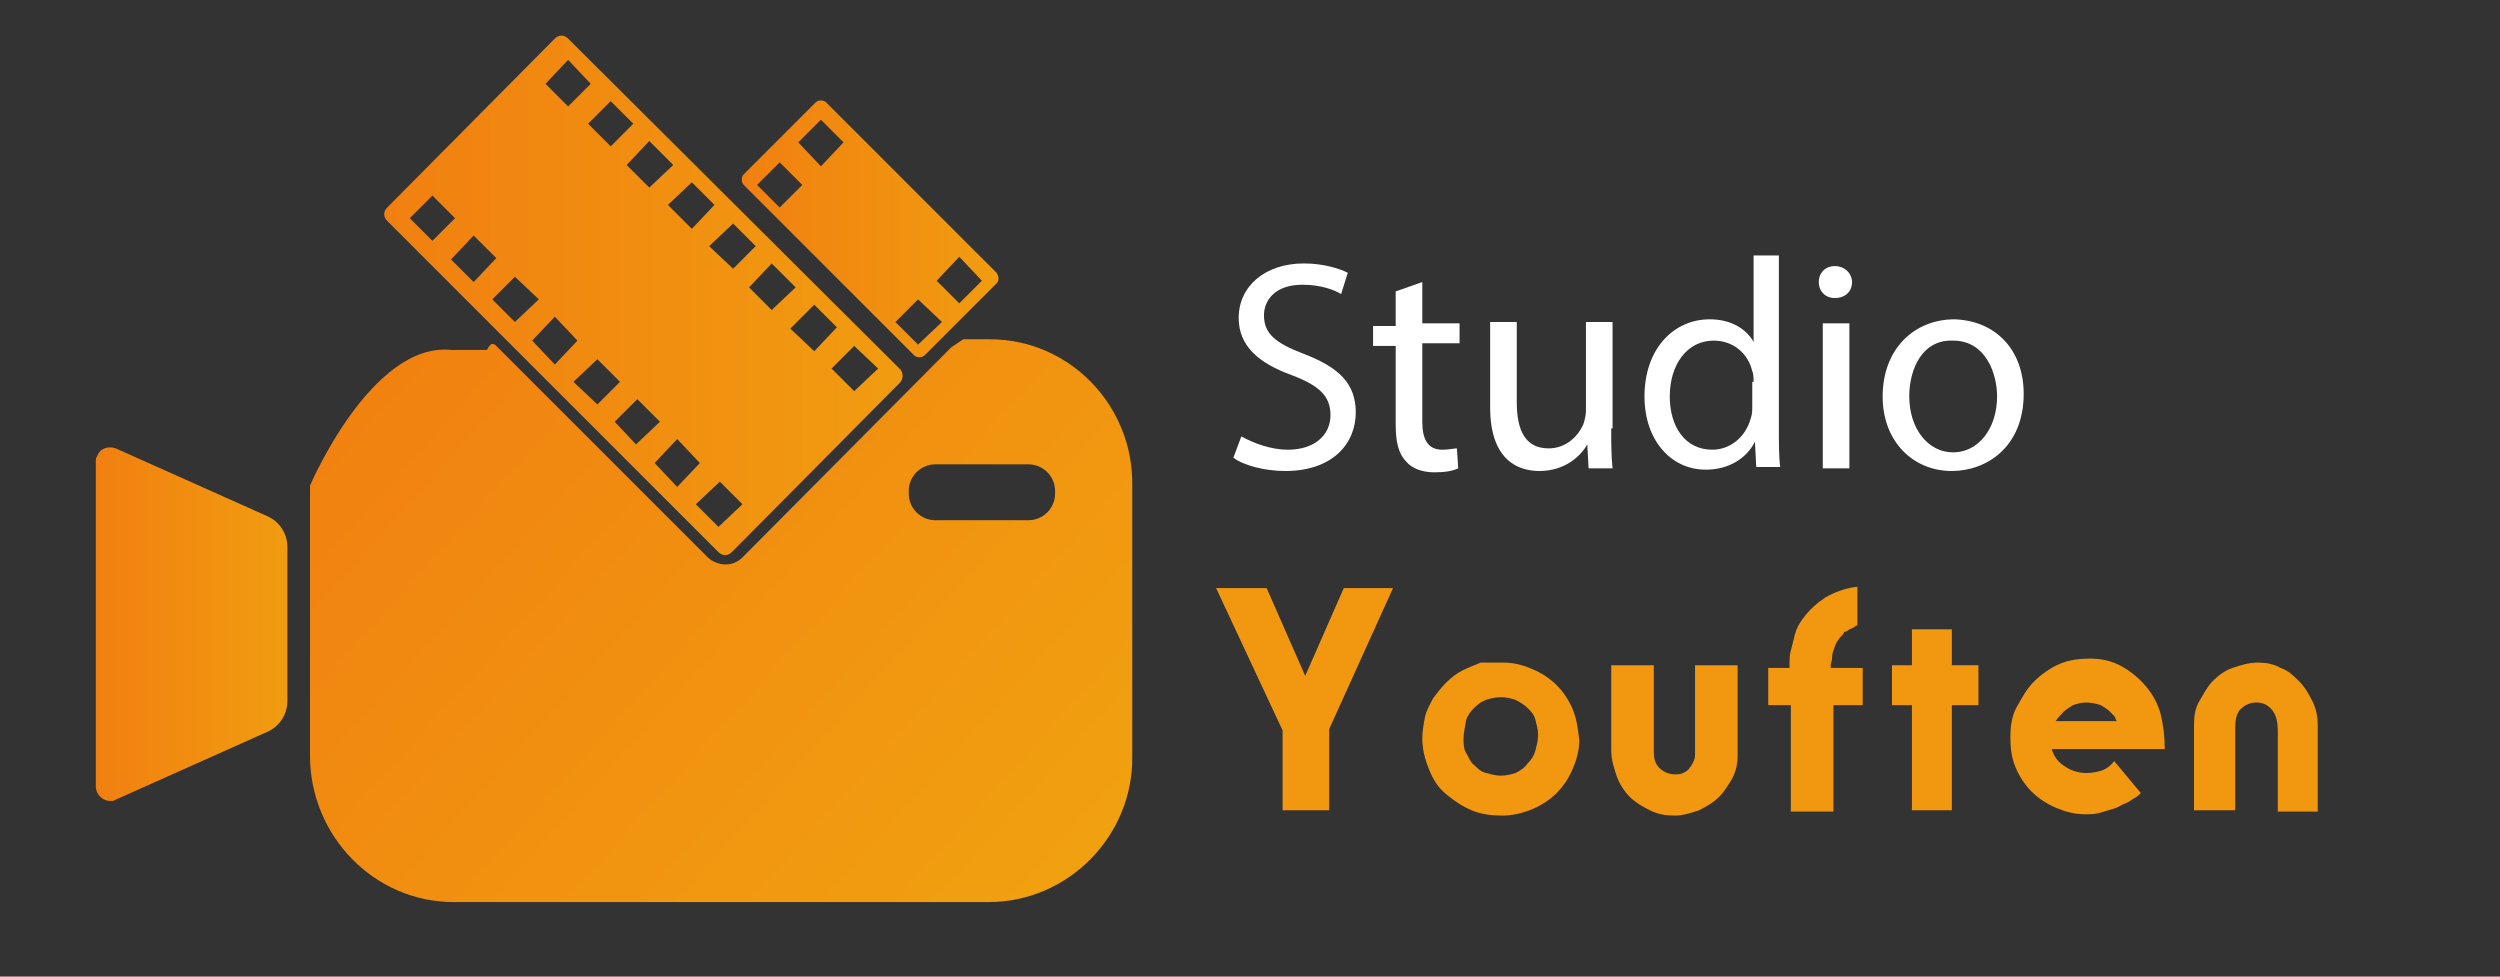 <?xml version="1.0" encoding="utf-8"?>
<!-- Generator: Adobe Illustrator 25.0.0, SVG Export Plug-In . SVG Version: 6.00 Build 0)  -->
<svg version="1.1" id="Layer_1" xmlns="http://www.w3.org/2000/svg" xmlns:xlink="http://www.w3.org/1999/xlink" x="0px" y="0px"
	 viewBox="0 0 187.9 73.4" style="enable-background:new 0 0 187.9 73.4;" xml:space="preserve">
<rect x="0" y="0" width="187.9" height="73.4" fill="#333333" stroke="none"/>
<style type="text/css">
	.st0{fill:url(#SVGID_1_);}
	.st1{fill:url(#SVGID_2_);}
	.st2{fill:url(#SVGID_3_);}
	.st3{fill:url(#SVGID_4_);}
	.st4{fill:#FFFFFF;}
	.st5{fill:#F19810;}
</style>
<g id="Layer_2_1_">
	<g id="ىثص">
		
			<linearGradient id="SVGID_1_" gradientUnits="userSpaceOnUse" x1="-796.5" y1="-99.723" x2="-782.1" y2="-99.723" gradientTransform="matrix(1 0 0 -1 803.7 -52.78)">
			<stop  offset="2.000000e-02" style="stop-color:#F18010"/>
			<stop  offset="0.99" style="stop-color:#F19C10"/>
		</linearGradient>
		<path class="st0" d="M20.1,38.8L8.7,33.7c-0.6-0.2-1.2,0-1.4,0.6c-0.1,0.1-0.1,0.3-0.1,0.4v24.4c0,0.6,0.5,1.1,1.1,1.1
			c0.1,0,0.3,0,0.4-0.1L20.1,55c0.9-0.4,1.5-1.3,1.5-2.3V41.1C21.6,40.1,21,39.2,20.1,38.8z"/>
		
			<linearGradient id="SVGID_2_" gradientUnits="userSpaceOnUse" x1="-748.052" y1="-70.011" x2="-728.664" y2="-70.011" gradientTransform="matrix(1 0 0 -1 803.7 -52.78)">
			<stop  offset="1.000000e-02" style="stop-color:#F18010"/>
			<stop  offset="1" style="stop-color:#F19C10"/>
		</linearGradient>
		<path class="st1" d="M74.9,20.5L62.1,7.7c-0.2-0.2-0.6-0.2-0.8,0l-5.4,5.4c-0.2,0.2-0.2,0.6,0,0.8l12.8,12.8
			c0.2,0.2,0.6,0.2,0.8,0l5.4-5.4C75.1,21.1,75.1,20.8,74.9,20.5z M58.6,15.6l-1.7-1.7l1.7-1.7l1.7,1.7L58.6,15.6z M61.7,12.5
			L60,10.7L61.7,9l1.7,1.7L61.7,12.5z M69,25.9l-1.7-1.7l1.7-1.7l1.8,1.7L69,25.9z M72.1,22.8l-1.7-1.7l1.7-1.8l1.7,1.8L72.1,22.8z"
			/>
		
			<linearGradient id="SVGID_3_" gradientUnits="userSpaceOnUse" x1="-774.825" y1="-75.011" x2="-735.861" y2="-75.011" gradientTransform="matrix(1 0 0 -1 803.7 -52.78)">
			<stop  offset="1.000000e-02" style="stop-color:#F18010"/>
			<stop  offset="1" style="stop-color:#F19C10"/>
		</linearGradient>
		<path class="st2" d="M67.7,27.8l-25-24.9c-0.3-0.3-0.7-0.3-1,0l0,0L29.1,15.6c-0.3,0.3-0.3,0.7,0,1l0,0L54,41.5
			c0.3,0.3,0.7,0.3,1,0l0,0l12.6-12.7C67.9,28.5,67.9,28.1,67.7,27.8L67.7,27.8z M56.8,18.5l-1.7,1.7l-1.8-1.7l1.8-1.7L56.8,18.5z
			 M53.7,15.4L52,17.2l-1.8-1.8l1.8-1.7L53.7,15.4z M50.6,12.4l-1.8,1.7l-1.7-1.7l1.7-1.8L50.6,12.4z M47.6,9.3L45.9,11l-1.7-1.7
			l1.7-1.7L47.6,9.3z M42.7,4.5l1.7,1.8L42.7,8L41,6.3L42.7,4.5z M30.8,16.4l1.7-1.7l1.7,1.7l-1.7,1.7L30.8,16.4z M33.9,19.5
			l1.7-1.8l1.7,1.7l-1.7,1.8L33.9,19.5z M37,22.5l1.7-1.7l1.8,1.7l-1.8,1.7L37,22.5z M40,25.6l1.7-1.8l1.7,1.8l-1.7,1.8L40,25.6z
			 M43.1,28.7l1.8-1.7l1.7,1.7l-1.7,1.7L43.1,28.7z M46.2,31.7l1.7-1.7l1.7,1.7l-1.8,1.7L46.2,31.7z M49.2,34.8l1.7-1.8l1.7,1.8
			l-1.7,1.8L49.2,34.8z M54,39.6l-1.7-1.7l1.8-1.7l1.7,1.7L54,39.6z M56.3,21.6l1.7-1.8l1.8,1.8L58,23.3L56.3,21.6z M59.4,24.7
			l1.8-1.8l1.7,1.7l-1.7,1.8L59.4,24.7z M64.2,29.4l-1.7-1.7l1.7-1.7l1.8,1.7L64.2,29.4z"/>
		
			<linearGradient id="SVGID_4_" gradientUnits="userSpaceOnUse" x1="-705.115" y1="-139.373" x2="-775.214" y2="-76.273" gradientTransform="matrix(1 0 0 -1 803.7 -52.78)">
			<stop  offset="0" style="stop-color:#F1AE10"/>
			<stop  offset="1" style="stop-color:#F18010"/>
		</linearGradient>
		<path class="st3" d="M74.4,25.5h-2c-0.3,0.2-0.6,0.4-0.9,0.6L55.8,41.9c-0.7,0.7-1.8,0.7-2.6,0l0,0L37.3,26
			c-0.2-0.2-0.4-0.3-0.7,0.3h-2.7c-6-0.6-10.6,10.2-10.6,10.2v20.3c0,6,4.8,11,10.8,11l0,0h40.2c6,0,10.9-5,10.8-11l0,0V36.5
			C85.2,30.5,80.4,25.5,74.4,25.5L74.4,25.5z M77.3,39.1h-7c-1.1,0-2-0.9-2-2v-0.2c0-1.1,0.9-2,2-2h7c1.1,0,2,0.9,2,2v0.2
			C79.3,38.2,78.4,39.1,77.3,39.1z"/>
	</g>
</g>
<g>
	<g>
		<path class="st4" d="M93.3,32.8c0.9,0.5,2.2,1,3.5,1c2,0,3.2-1.1,3.2-2.6c0-1.4-0.8-2.2-2.9-3c-2.5-0.9-4-2.2-4-4.3
			c0-2.4,2-4.1,4.9-4.1c1.5,0,2.7,0.4,3.3,0.7l-0.5,1.6c-0.5-0.3-1.5-0.7-2.9-0.7c-2.1,0-2.9,1.2-2.9,2.3c0,1.4,0.9,2.1,3,2.9
			c2.6,1,3.9,2.2,3.9,4.4c0,2.3-1.7,4.4-5.3,4.4c-1.5,0-3.1-0.4-3.9-1L93.3,32.8z"/>
		<path class="st4" d="M106.9,21.2v3.1h2.8v1.5h-2.8v5.9c0,1.3,0.4,2.1,1.5,2.1c0.5,0,0.9-0.1,1.1-0.1l0.1,1.5
			c-0.4,0.2-1,0.3-1.8,0.3c-0.9,0-1.7-0.3-2.1-0.8c-0.6-0.6-0.8-1.5-0.8-2.8v-5.9h-1.7v-1.5h1.7v-2.6L106.9,21.2z"/>
		<path class="st4" d="M121.1,32.2c0,1.1,0,2.1,0.1,3h-1.8l-0.1-1.8h0c-0.5,0.9-1.7,2-3.6,2c-1.7,0-3.7-0.9-3.7-4.8v-6.4h2v6
			c0,2.1,0.6,3.5,2.4,3.5c1.3,0,2.2-0.9,2.6-1.8c0.1-0.3,0.2-0.7,0.2-1v-6.7h2V32.2z"/>
		<path class="st4" d="M133.7,19.2v13.1c0,1,0,2.1,0.1,2.8h-1.8l-0.1-1.9h0c-0.6,1.2-1.9,2.1-3.7,2.1c-2.6,0-4.6-2.2-4.6-5.5
			c0-3.6,2.2-5.8,4.9-5.8c1.7,0,2.8,0.8,3.3,1.7h0v-6.5H133.7z M131.8,28.7c0-0.2,0-0.6-0.1-0.8c-0.3-1.3-1.4-2.3-2.9-2.3
			c-2,0-3.3,1.8-3.3,4.2c0,2.2,1.1,4,3.2,4c1.3,0,2.5-0.9,2.9-2.4c0.1-0.3,0.1-0.5,0.1-0.9V28.7z"/>
		<path class="st4" d="M139.2,21.2c0,0.7-0.5,1.2-1.3,1.2c-0.7,0-1.2-0.5-1.2-1.2c0-0.7,0.5-1.2,1.2-1.2
			C138.7,20,139.2,20.6,139.2,21.2z M137,35.2V24.3h2v10.9H137z"/>
		<path class="st4" d="M152.1,29.6c0,4-2.8,5.8-5.4,5.8c-2.9,0-5.2-2.2-5.2-5.6c0-3.6,2.4-5.8,5.4-5.8
			C150,24.1,152.1,26.3,152.1,29.6z M143.5,29.8c0,2.4,1.4,4.2,3.3,4.2c1.9,0,3.3-1.8,3.3-4.2c0-1.8-0.9-4.2-3.3-4.2
			C144.5,25.5,143.5,27.7,143.5,29.8z"/>
	</g>
	<g>
		<path class="st5" d="M95.2,44.2l2.9,6.6l2.9-6.6h3.7l-4.8,10.6v6.1h-3.5v-6l-5-10.7H95.2z"/>
		<path class="st5" d="M113,49.8c0.8,0,1.5,0.2,2.2,0.5s1.3,0.7,1.8,1.2c0.5,0.5,0.9,1.1,1.2,1.8c0.3,0.7,0.4,1.5,0.5,2.3
			c0,0.8-0.2,1.5-0.5,2.2c-0.3,0.7-0.7,1.3-1.2,1.8c-0.5,0.5-1.1,0.9-1.8,1.2c-0.7,0.3-1.5,0.5-2.3,0.5c-0.8,0-1.6-0.1-2.3-0.4
			c-0.7-0.3-1.3-0.7-1.9-1.2s-1-1.1-1.3-1.9c-0.3-0.7-0.5-1.5-0.5-2.3c0-0.5,0.1-1.1,0.2-1.6c0.1-0.5,0.4-1,0.6-1.4
			c0.3-0.4,0.6-0.8,1-1.2c0.4-0.4,0.8-0.7,1.2-0.9c0.4-0.2,0.9-0.4,1.4-0.6C111.9,49.8,112.4,49.8,113,49.8z M110,55.5
			c0,0.4,0,0.8,0.2,1.1s0.3,0.7,0.6,0.9c0.3,0.3,0.5,0.5,0.9,0.6s0.7,0.2,1.1,0.2c0.4,0,0.8-0.1,1.1-0.2c0.4-0.2,0.7-0.4,0.9-0.7
			c0.3-0.3,0.5-0.6,0.6-1s0.2-0.7,0.2-1.2c0-0.4-0.1-0.7-0.2-1.1s-0.3-0.6-0.6-0.9c-0.2-0.2-0.5-0.4-0.9-0.6
			c-0.3-0.1-0.7-0.2-1.1-0.2c-0.4,0-0.8,0.1-1.1,0.2c-0.3,0.1-0.6,0.3-0.9,0.6c-0.3,0.3-0.5,0.6-0.6,0.9
			C110.1,54.7,110,55.1,110,55.5z"/>
		<path class="st5" d="M124.3,50v6.5c0,0.5,0.1,0.9,0.4,1.2c0.3,0.3,0.7,0.5,1.2,0.5c0.2,0,0.4,0,0.6-0.1c0.2-0.1,0.4-0.2,0.5-0.4
			c0.1-0.1,0.2-0.3,0.3-0.5s0.1-0.4,0.1-0.6V50h3.2v6.7c0,0.7-0.1,1.2-0.4,1.8c-0.3,0.5-0.6,1-1,1.4s-0.9,0.7-1.5,1
			c-0.6,0.2-1.2,0.4-1.8,0.4c-0.7,0-1.3-0.1-1.9-0.4c-0.6-0.3-1.1-0.6-1.5-1c-0.4-0.4-0.8-1-1-1.6s-0.4-1.2-0.4-1.9l0-6.4H124.3z"/>
		<path class="st5" d="M138.4,47.8c-0.2,0.2-0.4,0.5-0.5,0.8s-0.2,0.5-0.2,0.8s-0.1,0.4-0.1,0.6c0,0.1,0,0.2,0,0.2h2.4v2.8h-2.2v8
			h-3.2v-8h-1.7v-2.8h1.6c0,0,0-0.1,0-0.4c0-0.2,0-0.6,0.1-0.9c0.1-0.4,0.2-0.8,0.3-1.2c0.1-0.4,0.3-0.8,0.6-1.2
			c0.5-0.7,1.1-1.2,1.7-1.6c0.7-0.4,1.5-0.7,2.4-0.8V47c0,0-0.1,0-0.2,0.1s-0.2,0.1-0.4,0.2c-0.1,0.1-0.3,0.2-0.4,0.2
			C138.6,47.6,138.5,47.7,138.4,47.8z"/>
		<path class="st5" d="M146.7,47.4V50h2V53h-2v7.9h-3V53h-1.5V50h1.5v-2.7H146.7z"/>
		<path class="st5" d="M160.9,59.6c0,0,0,0-0.1,0.1s-0.2,0.2-0.4,0.3c-0.2,0.1-0.4,0.3-0.7,0.4s-0.5,0.3-0.9,0.4
			c-0.3,0.1-0.7,0.2-1,0.3c-0.4,0.1-0.7,0.1-1.1,0.1c-0.8,0-1.5-0.2-2.2-0.5c-0.7-0.3-1.3-0.7-1.8-1.2c-0.5-0.5-0.9-1.1-1.2-1.8
			c-0.3-0.7-0.4-1.4-0.4-2.3c0-0.8,0.1-1.6,0.5-2.3s0.7-1.3,1.3-1.9c0.5-0.5,1.2-1,1.9-1.3c0.7-0.3,1.5-0.4,2.3-0.4
			c0.9,0,1.7,0.2,2.4,0.6c0.7,0.4,1.3,0.9,1.8,1.5c0.5,0.6,0.9,1.3,1.1,2.1c0.2,0.8,0.3,1.7,0.3,2.6h-8.5c0.2,0.6,0.5,1,1,1.3
			c0.4,0.3,1,0.5,1.6,0.5c0.5,0,0.9-0.1,1.2-0.2s0.7-0.4,0.9-0.7L160.9,59.6z M159.1,54.2c0,0-0.1-0.1-0.1-0.2s-0.2-0.3-0.4-0.5
			c-0.2-0.2-0.4-0.3-0.7-0.5c-0.3-0.1-0.7-0.2-1.1-0.2c-0.4,0-0.7,0.1-1,0.2c-0.3,0.2-0.5,0.3-0.7,0.5c-0.2,0.2-0.4,0.4-0.6,0.7
			H159.1z"/>
		<path class="st5" d="M164.9,60.9l0-6.4c0-0.7,0.1-1.3,0.4-1.8s0.6-1.1,1-1.5s0.9-0.8,1.5-1c0.6-0.2,1.2-0.4,1.9-0.4
			c0.6,0,1.2,0.1,1.7,0.4c0.6,0.2,1,0.6,1.4,1c0.4,0.4,0.7,0.9,1,1.5s0.4,1.2,0.4,1.8v6.5h-3V55c0-0.7-0.1-1.2-0.4-1.6
			s-0.7-0.6-1.2-0.6c-0.5,0-0.9,0.2-1.2,0.5c-0.3,0.3-0.4,0.8-0.4,1.4v6.2H164.9z"/>
	</g>
</g>
</svg>
